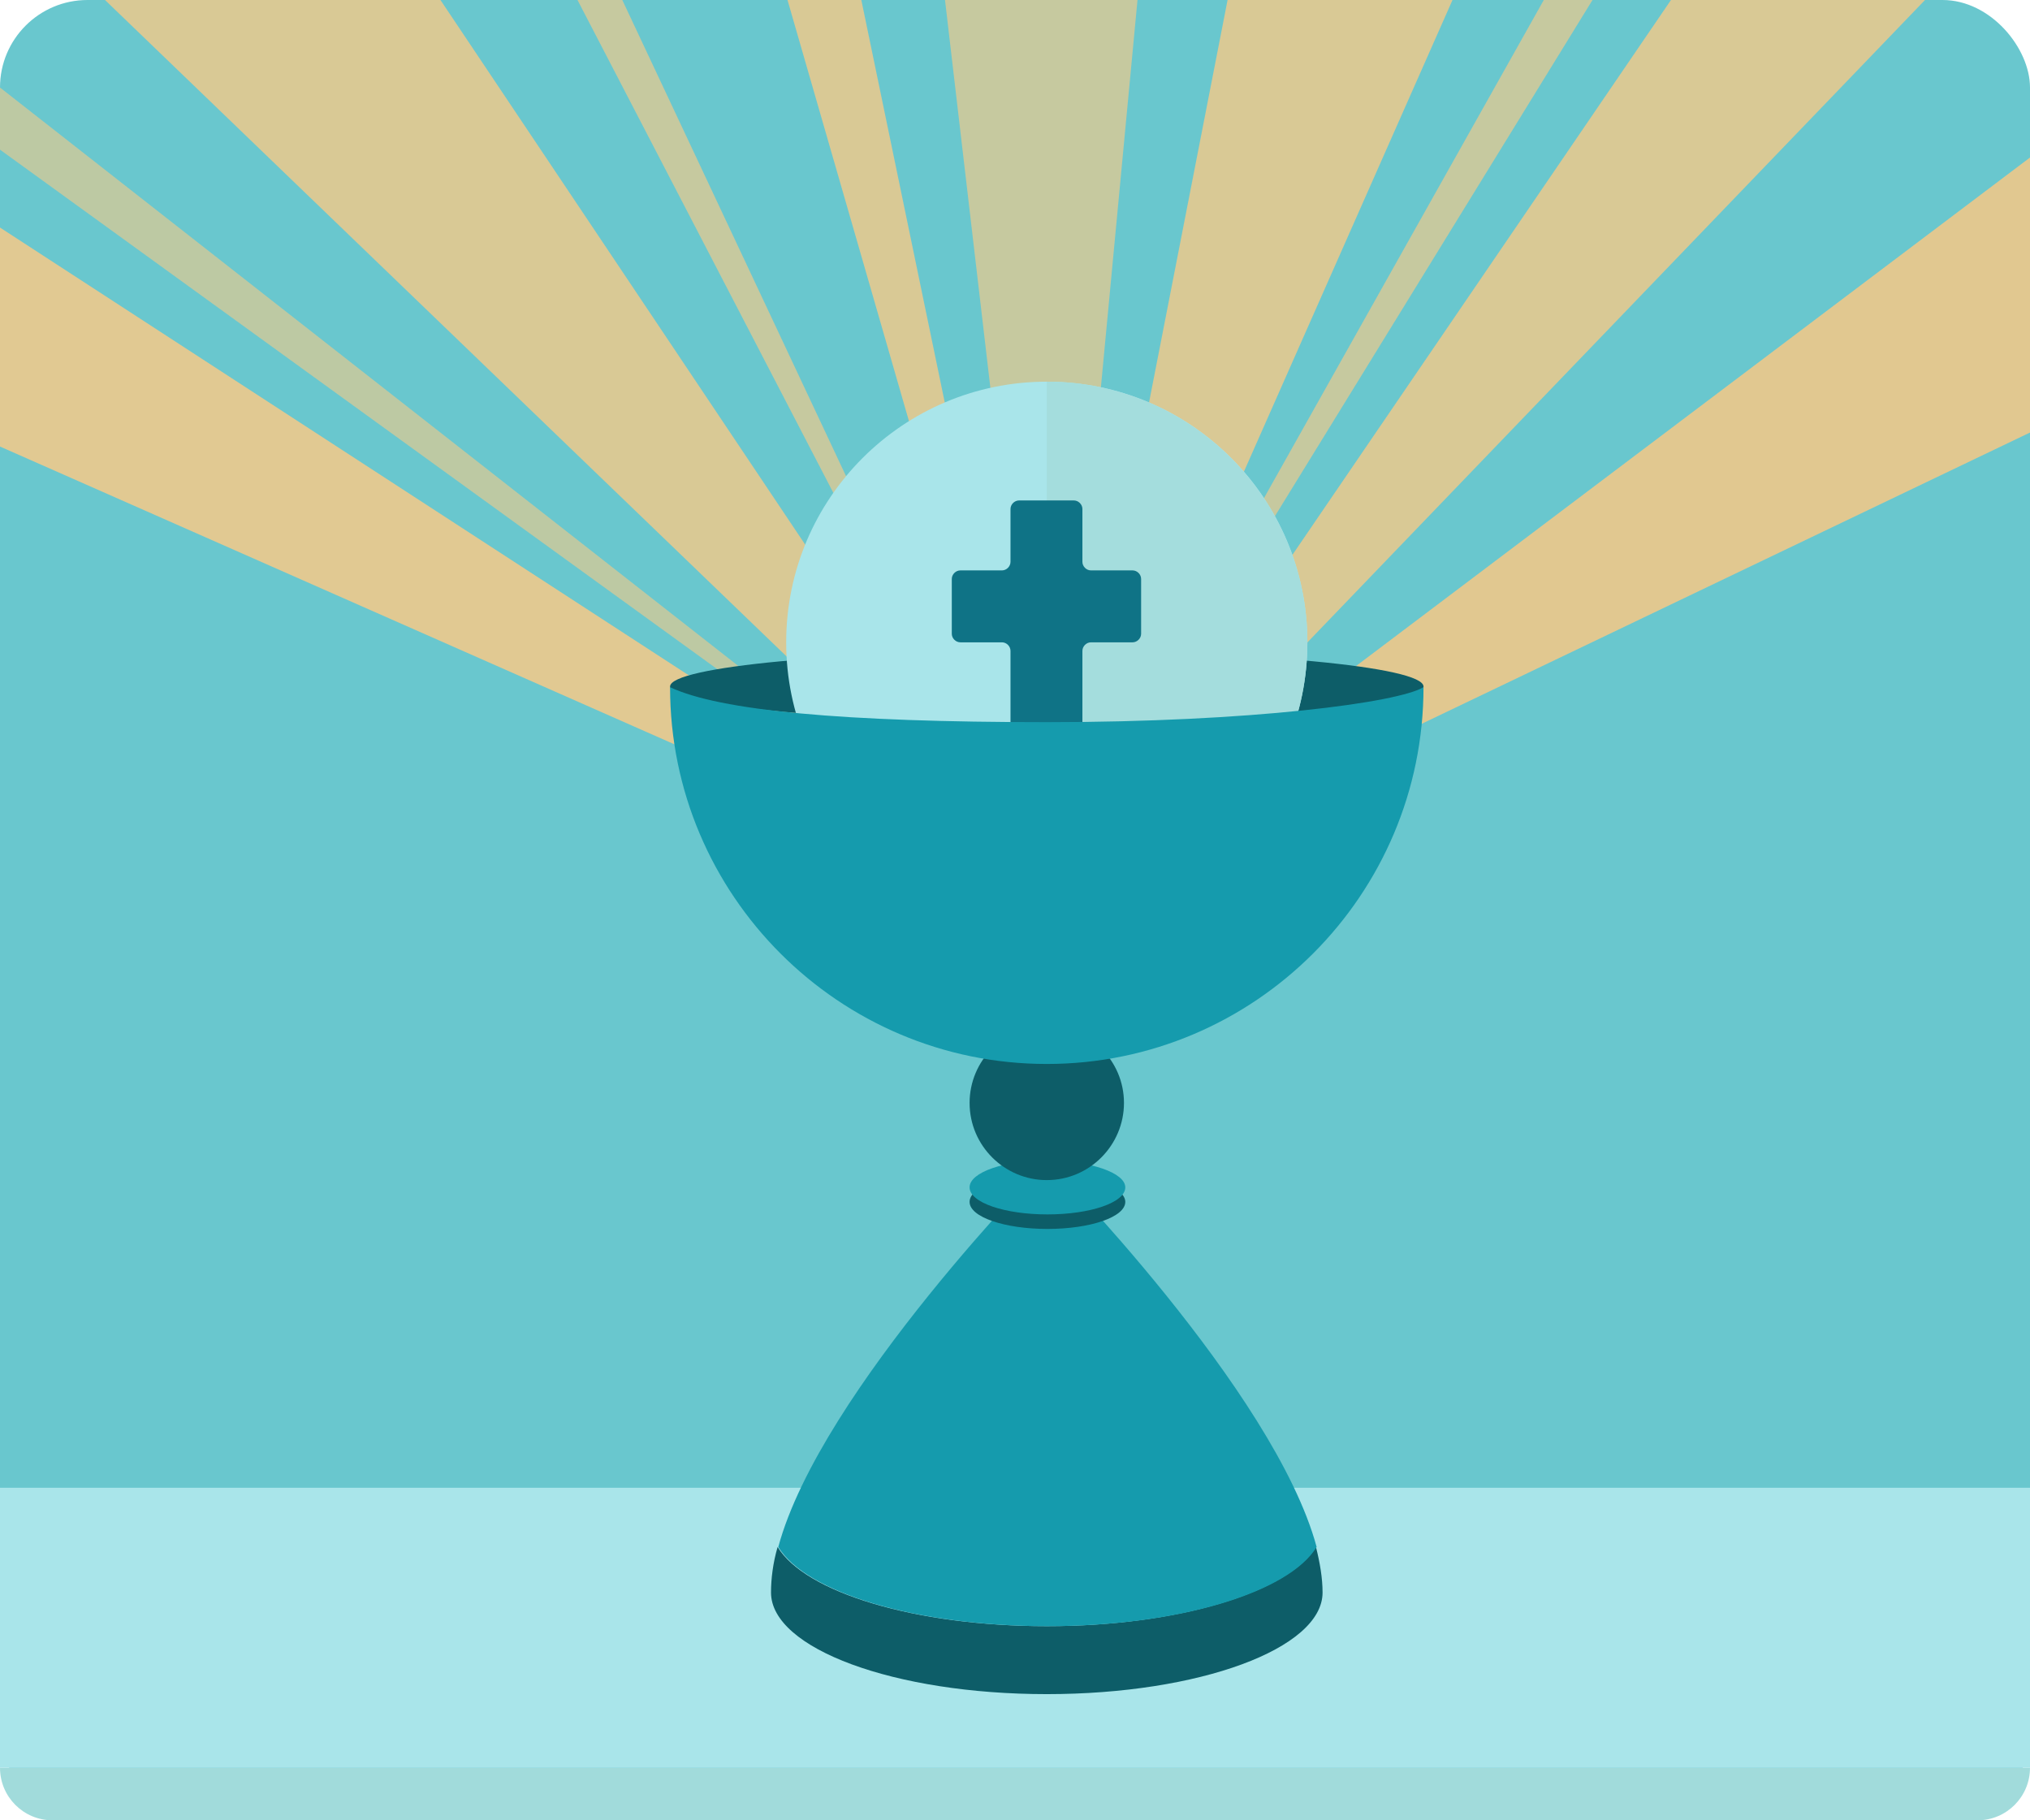 <svg width="116" height="104" viewBox="0 0 116 104" fill="none" xmlns="http://www.w3.org/2000/svg">
<rect width="116" height="104" rx="5" fill="#69C7CE"/>
<path d="M60 52L6 0H25.169L60 52Z" fill="#F5C987" fill-opacity="0.8"/>
<path d="M60 52L0 25.513V13L60 52Z" fill="#F5C987" fill-opacity="0.85"/>
<path d="M59 52L116 24.712V9L59 52Z" fill="#F5C987" fill-opacity="0.86"/>
<path d="M60.085 52L54 0H65L60.085 52Z" fill="#F5C987" fill-opacity="0.66"/>
<path d="M91 0H88.217L59 52L91 0Z" fill="#F5C987" fill-opacity="0.66"/>
<path d="M83 0H70.147L60 52L83 0Z" fill="#F5C987" fill-opacity="0.8"/>
<path d="M60 52L33 0H35.56L60 52Z" fill="#F5C987" fill-opacity="0.66"/>
<path d="M60 52L0 8.551V5L60 52Z" fill="#F5C987" fill-opacity="0.6"/>
<path d="M60 52L45 0H49.219L60 52Z" fill="#F5C987" fill-opacity="0.8"/>
<path d="M60 52L110 0H95.484L60 52Z" fill="#F5C987" fill-opacity="0.8"/>
<path d="M0 101H116C116 102.657 114.657 104 113 104H3C1.343 104 0 102.657 0 101Z" fill="#A1DBDB"/>
<rect y="85" width="116" height="16" fill="#A9E5EA"/>
<path d="M59.816 92.908C52.314 92.908 46.018 90.986 44.435 88.384C44.171 89.289 44.058 90.194 44.058 90.986C44.058 94.19 51.108 96.791 59.816 96.791C68.525 96.791 75.575 94.19 75.575 90.986C75.575 90.156 75.424 89.289 75.198 88.384C73.614 90.948 67.356 92.908 59.816 92.908Z" fill="#0D5D68"/>
<path d="M44.473 88.384C46.056 90.986 52.352 92.908 59.854 92.908C67.356 92.908 73.652 90.986 75.236 88.384C72.823 79.449 59.854 66.33 59.854 66.33C59.854 66.33 46.885 79.449 44.473 88.384Z" fill="#159BAD"/>
<path d="M64.302 68.667C64.302 69.534 62.304 70.213 59.854 70.213C57.403 70.213 55.405 69.534 55.405 68.667C55.405 67.8 57.403 67.122 59.854 67.122C62.342 67.122 64.302 67.838 64.302 68.667Z" fill="#0D5D68"/>
<path d="M64.302 67.838C64.302 68.705 62.304 69.383 59.854 69.383C57.403 69.383 55.405 68.705 55.405 67.838C55.405 66.971 57.403 66.292 59.854 66.292C62.342 66.33 64.302 67.008 64.302 67.838Z" fill="#159BAD"/>
<path d="M64.227 63.013C64.227 65.425 62.267 67.423 59.816 67.423C57.403 67.423 55.405 65.463 55.405 63.013C55.405 60.6 57.366 58.602 59.816 58.602C62.267 58.639 64.227 60.6 64.227 63.013Z" fill="#0D5D68"/>
<path d="M59.817 37.188C47.941 37.188 38.29 38.093 38.29 39.224V39.262C38.592 40.355 48.092 41.26 59.817 41.26C71.504 41.26 81.042 40.355 81.343 39.262V39.224C81.343 38.093 71.73 37.188 59.817 37.188Z" fill="#0D5D68"/>
<path d="M74.708 36.698C74.708 44.916 68.073 51.589 59.816 51.589C51.598 51.589 44.925 44.916 44.925 36.698C44.925 28.479 51.598 21.806 59.816 21.806C68.073 21.806 74.708 28.479 74.708 36.698Z" fill="#A9E5EA"/>
<path d="M59.816 21.806C68.035 21.806 74.708 28.479 74.708 36.698C74.708 44.916 68.073 51.589 59.816 51.589" fill="#A4DDDD"/>
<path d="M65.207 33.079C65.207 32.815 64.981 32.589 64.717 32.589H62.342C62.078 32.589 61.852 32.362 61.852 32.098V29.082C61.852 28.819 61.626 28.592 61.362 28.592H58.233C57.969 28.592 57.743 28.819 57.743 29.082V32.098C57.743 32.362 57.517 32.589 57.253 32.589H54.878C54.614 32.589 54.388 32.815 54.388 33.079V36.208C54.388 36.471 54.614 36.698 54.878 36.698H57.253C57.517 36.698 57.743 36.924 57.743 37.188V44.275C57.743 44.539 57.969 44.766 58.233 44.766H61.362C61.626 44.766 61.852 44.539 61.852 44.275V37.188C61.852 36.924 62.078 36.698 62.342 36.698H64.717C64.981 36.698 65.207 36.471 65.207 36.208V33.079Z" fill="#0F7386"/>
<path d="M59.817 41.259C48.13 41.259 41.123 40.596 38.29 39.261C38.29 51.137 47.941 60.788 59.817 60.788C71.692 60.788 81.343 51.137 81.343 39.261C79.894 40.14 71.541 41.259 59.817 41.259Z" fill="#159BAD"/>
</svg>
